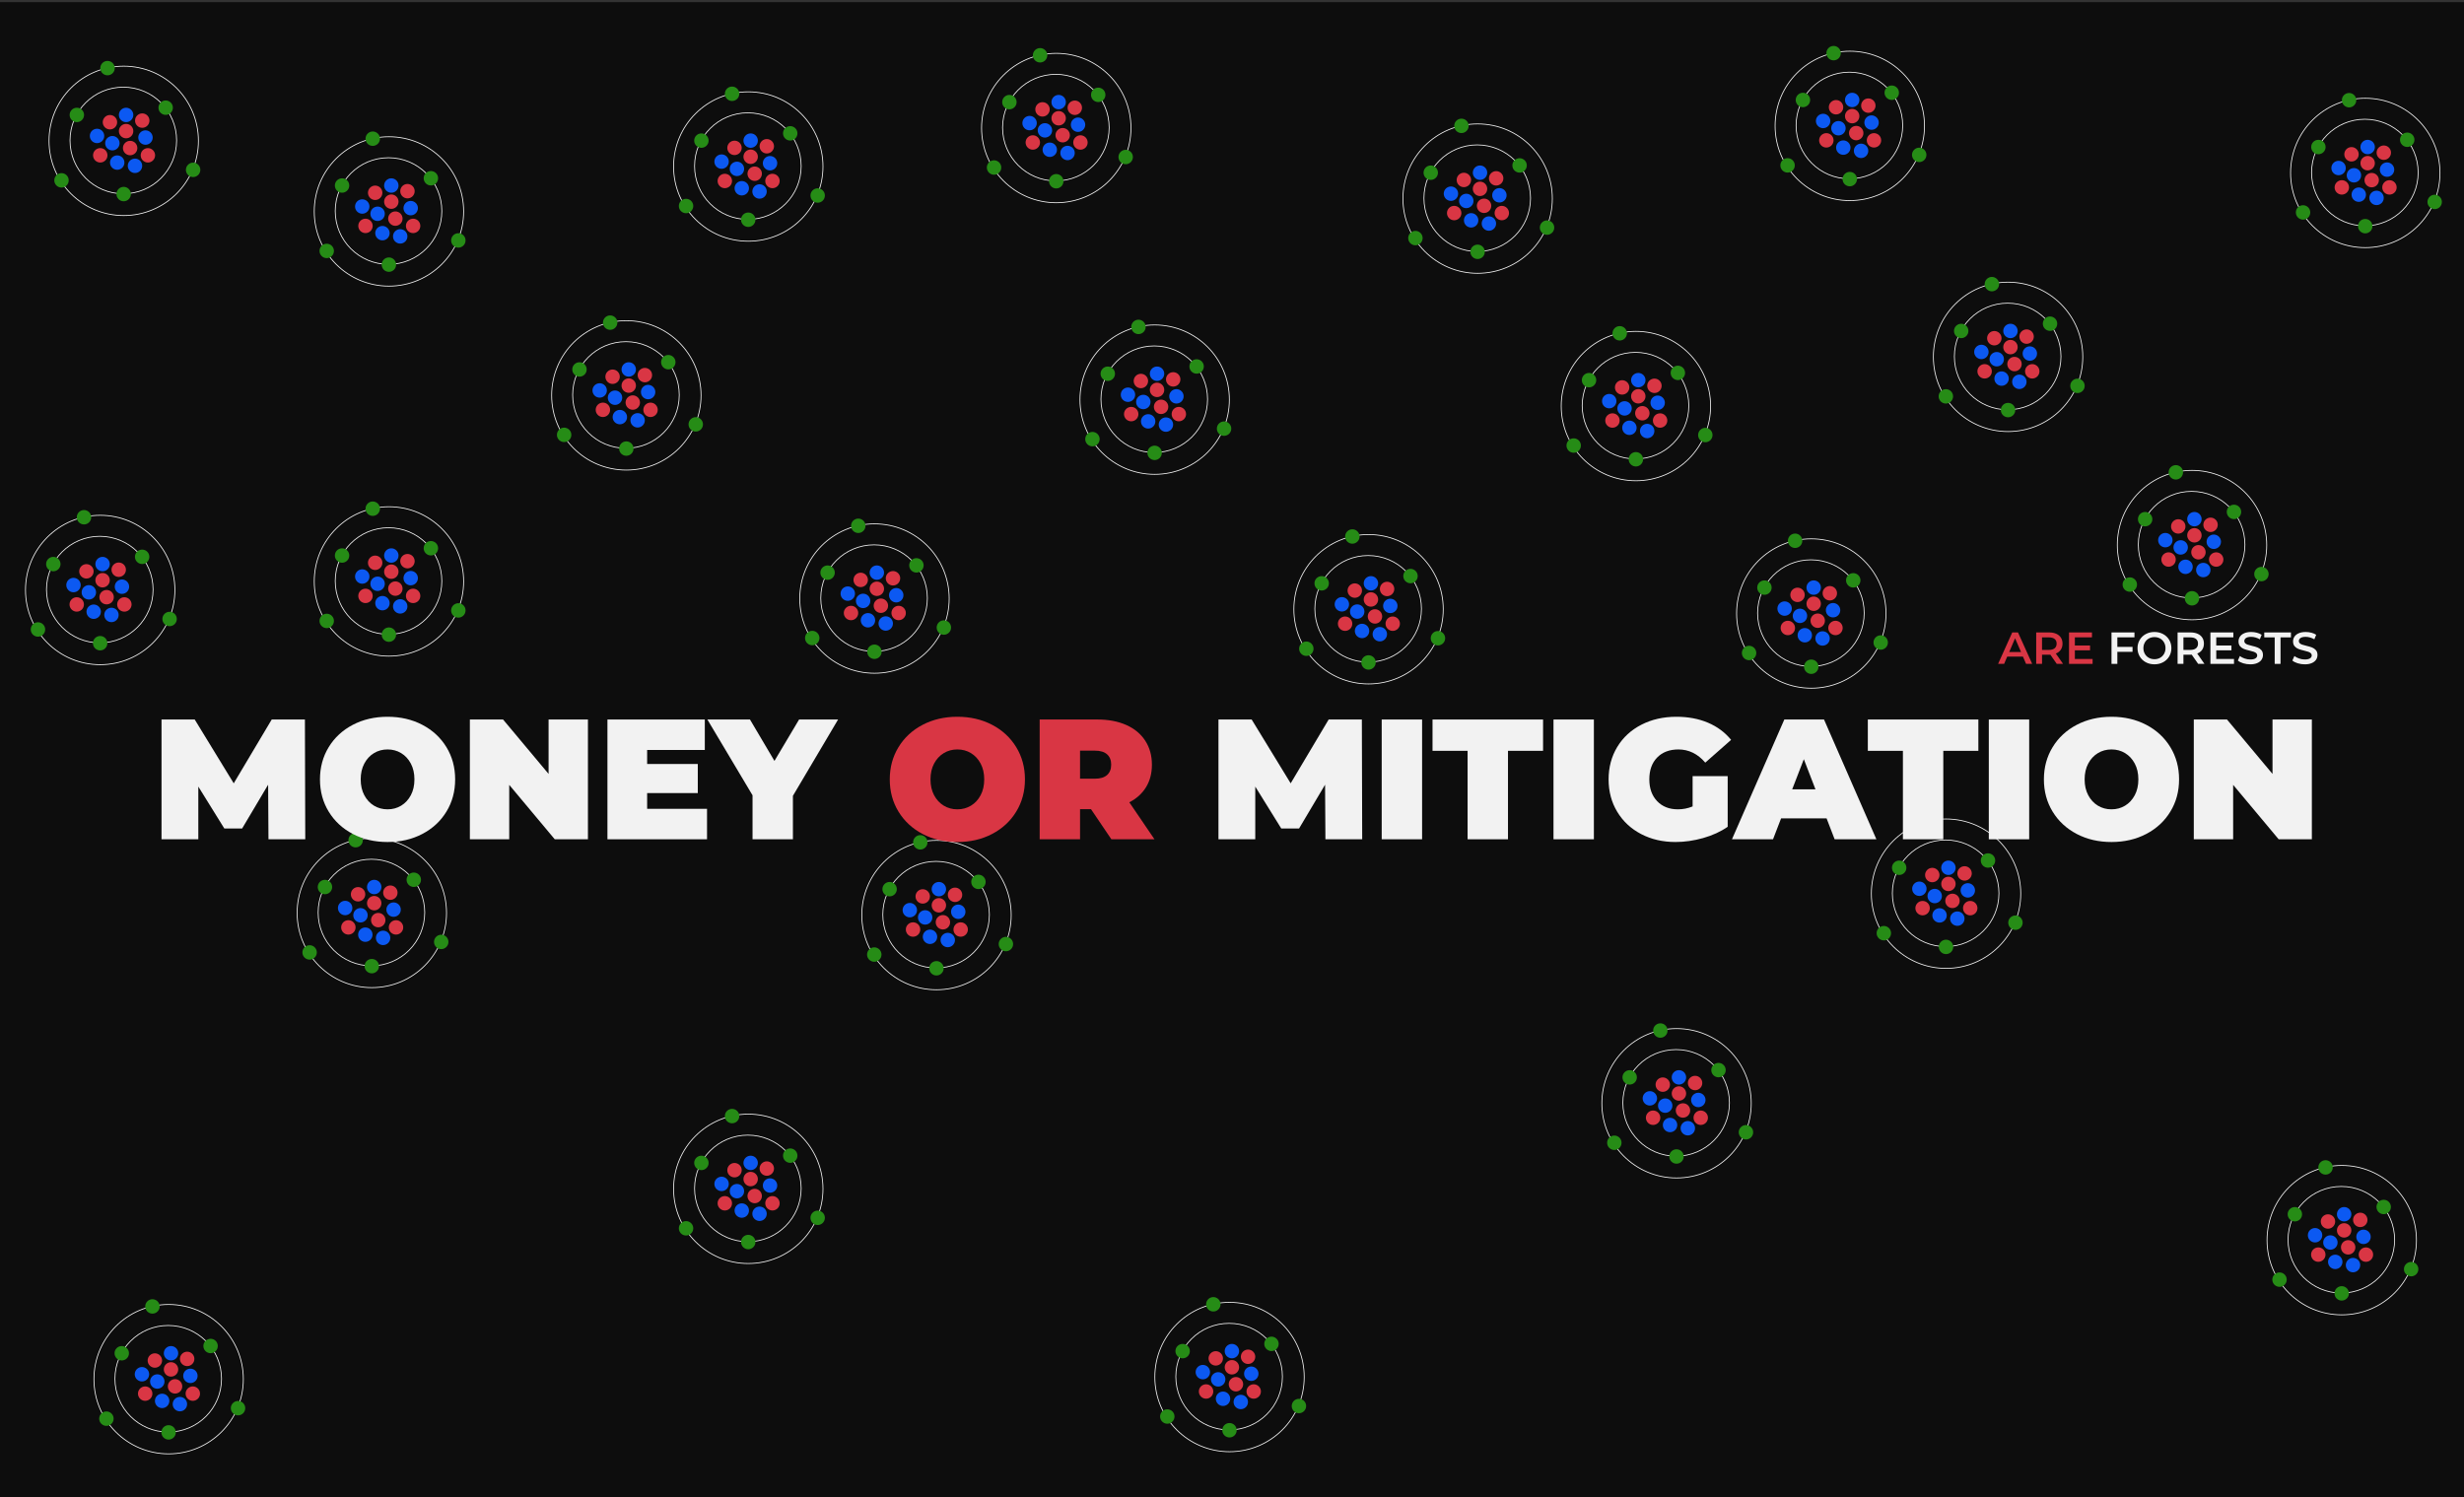 <?xml version="1.0" encoding="utf-8"?>
<!-- Generator: Adobe Illustrator 16.0.0, SVG Export Plug-In . SVG Version: 6.00 Build 0)  -->
<!DOCTYPE svg PUBLIC "-//W3C//DTD SVG 1.1//EN" "http://www.w3.org/Graphics/SVG/1.1/DTD/svg11.dtd">
<svg version="1.1" xmlns="http://www.w3.org/2000/svg" xmlns:xlink="http://www.w3.org/1999/xlink" x="0px" y="0px" width="1152px"
	 height="700px" viewBox="0 0 1152 700" enable-background="new 0 0 1152 700" xml:space="preserve">
<rect x="0" y="0" width="1152" height="700" fill="#333333" stroke="none"/>
<g id="Layer_1">
	<rect y="1" fill="#0D0D0D" width="1152" height="700"/>
</g>
<g id="Layer_2">
	<g id="Layer_2_1_">
		<g>
			<circle fill="#D93644" cx="174.957" cy="422.295" r="3.371"/>
			<circle fill="#0C59F2" cx="168.538" cy="427.957" r="3.372"/>
			<circle fill="#D93644" cx="176.844" cy="430.223" r="3.371"/>
			<circle fill="#0C59F2" cx="170.803" cy="437.019" r="3.371"/>
			<circle fill="#0C59F2" cx="184.018" cy="425.314" r="3.371"/>
			<circle fill="#D93644" cx="185.149" cy="433.621" r="3.37"/>
			<circle fill="#0C59F2" cx="179.109" cy="438.528" r="3.371"/>
			<circle fill="#D93644" cx="162.875" cy="433.621" r="3.371"/>
			<circle fill="#0C59F2" cx="161.365" cy="424.559" r="3.371"/>
			<circle fill="#D93644" cx="167.405" cy="418.142" r="3.371"/>
			<circle fill="#D93644" cx="182.506" cy="417.387" r="3.372"/>
			<circle fill="#0C59F2" cx="174.957" cy="414.744" r="3.371"/>
			<circle fill="none" stroke="#F2F2F2" stroke-width="0.378" stroke-miterlimit="10" cx="173.652" cy="426.672" r="24.918"/>
			<circle fill="none" stroke="#F2F2F2" stroke-width="0.378" stroke-miterlimit="10" cx="173.841" cy="426.861" r="34.923"/>
			<circle fill="#268C16" cx="151.927" cy="414.744" r="3.371"/>
			<circle fill="#268C16" cx="166.272" cy="392.847" r="3.371"/>
			<circle fill="#268C16" cx="173.824" cy="451.742" r="3.371"/>
			<circle fill="#268C16" cx="144.753" cy="445.324" r="3.372"/>
			<circle fill="#268C16" cx="193.456" cy="411.346" r="3.372"/>
			<circle fill="#268C16" cx="206.291" cy="440.416" r="3.371"/>
		</g>
		<g>
			<circle fill="#D93644" cx="350.957" cy="73.295" r="3.371"/>
			<circle fill="#0C59F2" cx="344.538" cy="78.957" r="3.372"/>
			<circle fill="#D93644" cx="352.844" cy="81.222" r="3.371"/>
			<circle fill="#0C59F2" cx="346.803" cy="88.019" r="3.371"/>
			<circle fill="#0C59F2" cx="360.018" cy="76.314" r="3.371"/>
			<circle fill="#D93644" cx="361.149" cy="84.621" r="3.37"/>
			<circle fill="#0C59F2" cx="355.109" cy="89.528" r="3.371"/>
			<circle fill="#D93644" cx="338.875" cy="84.621" r="3.371"/>
			<circle fill="#0C59F2" cx="337.365" cy="75.559" r="3.371"/>
			<circle fill="#D93644" cx="343.405" cy="69.142" r="3.371"/>
			<circle fill="#D93644" cx="358.506" cy="68.386" r="3.372"/>
			<circle fill="#0C59F2" cx="350.957" cy="65.744" r="3.371"/>
			<circle fill="none" stroke="#F2F2F2" stroke-width="0.378" stroke-miterlimit="10" cx="349.652" cy="77.672" r="24.918"/>
			<circle fill="none" stroke="#F2F2F2" stroke-width="0.378" stroke-miterlimit="10" cx="349.841" cy="77.861" r="34.923"/>
			<circle fill="#268C16" cx="327.927" cy="65.744" r="3.371"/>
			<circle fill="#268C16" cx="342.272" cy="43.847" r="3.371"/>
			<circle fill="#268C16" cx="349.824" cy="102.742" r="3.371"/>
			<circle fill="#268C16" cx="320.753" cy="96.324" r="3.372"/>
			<circle fill="#268C16" cx="369.456" cy="62.346" r="3.372"/>
			<circle fill="#268C16" cx="382.291" cy="91.417" r="3.371"/>
		</g>
		<g>
			<circle fill="#D93644" cx="409.957" cy="275.295" r="3.371"/>
			<circle fill="#0C59F2" cx="403.538" cy="280.957" r="3.372"/>
			<circle fill="#D93644" cx="411.844" cy="283.223" r="3.371"/>
			<circle fill="#0C59F2" cx="405.803" cy="290.019" r="3.371"/>
			<circle fill="#0C59F2" cx="419.018" cy="278.314" r="3.371"/>
			<circle fill="#D93644" cx="420.149" cy="286.621" r="3.37"/>
			<circle fill="#0C59F2" cx="414.109" cy="291.528" r="3.371"/>
			<circle fill="#D93644" cx="397.875" cy="286.621" r="3.371"/>
			<circle fill="#0C59F2" cx="396.365" cy="277.559" r="3.371"/>
			<circle fill="#D93644" cx="402.405" cy="271.142" r="3.371"/>
			<circle fill="#D93644" cx="417.506" cy="270.387" r="3.372"/>
			<circle fill="#0C59F2" cx="409.957" cy="267.744" r="3.371"/>
			<circle fill="none" stroke="#F2F2F2" stroke-width="0.378" stroke-miterlimit="10" cx="408.652" cy="279.672" r="24.918"/>
			<circle fill="none" stroke="#F2F2F2" stroke-width="0.378" stroke-miterlimit="10" cx="408.841" cy="279.861" r="34.923"/>
			<circle fill="#268C16" cx="386.927" cy="267.744" r="3.371"/>
			<circle fill="#268C16" cx="401.272" cy="245.847" r="3.371"/>
			<circle fill="#268C16" cx="408.824" cy="304.742" r="3.371"/>
			<circle fill="#268C16" cx="379.753" cy="298.324" r="3.372"/>
			<circle fill="#268C16" cx="428.456" cy="264.346" r="3.372"/>
			<circle fill="#268C16" cx="441.291" cy="293.416" r="3.371"/>
		</g>
		<g>
			<circle fill="#D93644" cx="784.957" cy="511.295" r="3.371"/>
			<circle fill="#0C59F2" cx="778.538" cy="516.957" r="3.372"/>
			<circle fill="#D93644" cx="786.844" cy="519.223" r="3.371"/>
			<circle fill="#0C59F2" cx="780.803" cy="526.019" r="3.371"/>
			<circle fill="#0C59F2" cx="794.018" cy="514.314" r="3.371"/>
			<circle fill="#D93644" cx="795.148" cy="522.621" r="3.37"/>
			<circle fill="#0C59F2" cx="789.109" cy="527.528" r="3.371"/>
			<circle fill="#D93644" cx="772.875" cy="522.621" r="3.371"/>
			<circle fill="#0C59F2" cx="771.365" cy="513.559" r="3.371"/>
			<circle fill="#D93644" cx="777.405" cy="507.142" r="3.371"/>
			<circle fill="#D93644" cx="792.506" cy="506.387" r="3.372"/>
			<circle fill="#0C59F2" cx="784.957" cy="503.744" r="3.371"/>
			<circle fill="none" stroke="#F2F2F2" stroke-width="0.378" stroke-miterlimit="10" cx="783.652" cy="515.672" r="24.918"/>
			<circle fill="none" stroke="#F2F2F2" stroke-width="0.378" stroke-miterlimit="10" cx="783.841" cy="515.861" r="34.923"/>
			<circle fill="#268C16" cx="761.927" cy="503.744" r="3.371"/>
			<circle fill="#268C16" cx="776.271" cy="481.847" r="3.371"/>
			<circle fill="#268C16" cx="783.824" cy="540.742" r="3.371"/>
			<circle fill="#268C16" cx="754.753" cy="534.324" r="3.372"/>
			<circle fill="#268C16" cx="803.456" cy="500.346" r="3.372"/>
			<circle fill="#268C16" cx="816.291" cy="529.416" r="3.371"/>
		</g>
		<g>
			<circle fill="#D93644" cx="182.957" cy="267.295" r="3.371"/>
			<circle fill="#0C59F2" cx="176.538" cy="272.957" r="3.372"/>
			<circle fill="#D93644" cx="184.844" cy="275.222" r="3.371"/>
			<circle fill="#0C59F2" cx="178.803" cy="282.019" r="3.371"/>
			<circle fill="#0C59F2" cx="192.018" cy="270.314" r="3.371"/>
			<circle fill="#D93644" cx="193.149" cy="278.621" r="3.37"/>
			<circle fill="#0C59F2" cx="187.109" cy="283.528" r="3.371"/>
			<circle fill="#D93644" cx="170.875" cy="278.621" r="3.371"/>
			<circle fill="#0C59F2" cx="169.365" cy="269.559" r="3.371"/>
			<circle fill="#D93644" cx="175.405" cy="263.142" r="3.371"/>
			<circle fill="#D93644" cx="190.506" cy="262.386" r="3.372"/>
			<circle fill="#0C59F2" cx="182.957" cy="259.744" r="3.371"/>
			<circle fill="none" stroke="#F2F2F2" stroke-width="0.378" stroke-miterlimit="10" cx="181.652" cy="271.672" r="24.918"/>
			<circle fill="none" stroke="#F2F2F2" stroke-width="0.378" stroke-miterlimit="10" cx="181.841" cy="271.861" r="34.923"/>
			<circle fill="#268C16" cx="159.927" cy="259.744" r="3.371"/>
			<circle fill="#268C16" cx="174.272" cy="237.847" r="3.371"/>
			<circle fill="#268C16" cx="181.824" cy="296.743" r="3.371"/>
			<circle fill="#268C16" cx="152.753" cy="290.324" r="3.372"/>
			<circle fill="#268C16" cx="201.456" cy="256.346" r="3.372"/>
			<circle fill="#268C16" cx="214.291" cy="285.417" r="3.371"/>
		</g>
		<g>
			<circle fill="#D93644" cx="494.957" cy="55.295" r="3.371"/>
			<circle fill="#0C59F2" cx="488.538" cy="60.957" r="3.372"/>
			<circle fill="#D93644" cx="496.844" cy="63.222" r="3.371"/>
			<circle fill="#0C59F2" cx="490.803" cy="70.019" r="3.371"/>
			<circle fill="#0C59F2" cx="504.018" cy="58.314" r="3.371"/>
			<circle fill="#D93644" cx="505.149" cy="66.621" r="3.37"/>
			<circle fill="#0C59F2" cx="499.109" cy="71.528" r="3.371"/>
			<circle fill="#D93644" cx="482.875" cy="66.621" r="3.371"/>
			<circle fill="#0C59F2" cx="481.365" cy="57.559" r="3.371"/>
			<circle fill="#D93644" cx="487.405" cy="51.142" r="3.371"/>
			<circle fill="#D93644" cx="502.506" cy="50.386" r="3.372"/>
			<circle fill="#0C59F2" cx="494.957" cy="47.744" r="3.371"/>
			<circle fill="none" stroke="#F2F2F2" stroke-width="0.378" stroke-miterlimit="10" cx="493.652" cy="59.672" r="24.918"/>
			<circle fill="none" stroke="#F2F2F2" stroke-width="0.378" stroke-miterlimit="10" cx="493.841" cy="59.861" r="34.923"/>
			<circle fill="#268C16" cx="471.927" cy="47.744" r="3.371"/>
			<circle fill="#268C16" cx="486.272" cy="25.847" r="3.371"/>
			<circle fill="#268C16" cx="493.824" cy="84.743" r="3.371"/>
			<circle fill="#268C16" cx="464.753" cy="78.324" r="3.372"/>
			<circle fill="#268C16" cx="513.456" cy="44.346" r="3.372"/>
			<circle fill="#268C16" cx="526.291" cy="73.417" r="3.371"/>
		</g>
		<g>
			<circle fill="#D93644" cx="293.957" cy="180.295" r="3.371"/>
			<circle fill="#0C59F2" cx="287.538" cy="185.957" r="3.372"/>
			<circle fill="#D93644" cx="295.844" cy="188.223" r="3.371"/>
			<circle fill="#0C59F2" cx="289.803" cy="195.019" r="3.371"/>
			<circle fill="#0C59F2" cx="303.018" cy="183.314" r="3.371"/>
			<circle fill="#D93644" cx="304.149" cy="191.621" r="3.37"/>
			<circle fill="#0C59F2" cx="298.109" cy="196.528" r="3.371"/>
			<circle fill="#D93644" cx="281.875" cy="191.621" r="3.371"/>
			<circle fill="#0C59F2" cx="280.365" cy="182.559" r="3.371"/>
			<circle fill="#D93644" cx="286.405" cy="176.142" r="3.371"/>
			<circle fill="#D93644" cx="301.506" cy="175.387" r="3.372"/>
			<circle fill="#0C59F2" cx="293.957" cy="172.744" r="3.371"/>
			<circle fill="none" stroke="#F2F2F2" stroke-width="0.378" stroke-miterlimit="10" cx="292.652" cy="184.672" r="24.918"/>
			<circle fill="none" stroke="#F2F2F2" stroke-width="0.378" stroke-miterlimit="10" cx="292.841" cy="184.861" r="34.923"/>
			<circle fill="#268C16" cx="270.927" cy="172.744" r="3.371"/>
			<circle fill="#268C16" cx="285.272" cy="150.847" r="3.371"/>
			<circle fill="#268C16" cx="292.824" cy="209.742" r="3.371"/>
			<circle fill="#268C16" cx="263.753" cy="203.324" r="3.372"/>
			<circle fill="#268C16" cx="312.456" cy="169.346" r="3.372"/>
			<circle fill="#268C16" cx="325.291" cy="198.416" r="3.371"/>
		</g>
		<g>
			<circle fill="#D93644" cx="47.957" cy="271.295" r="3.371"/>
			<circle fill="#0C59F2" cx="41.538" cy="276.957" r="3.372"/>
			<circle fill="#D93644" cx="49.844" cy="279.223" r="3.371"/>
			<circle fill="#0C59F2" cx="43.803" cy="286.019" r="3.371"/>
			<circle fill="#0C59F2" cx="57.018" cy="274.314" r="3.371"/>
			<circle fill="#D93644" cx="58.149" cy="282.621" r="3.37"/>
			<circle fill="#0C59F2" cx="52.109" cy="287.528" r="3.371"/>
			<circle fill="#D93644" cx="35.875" cy="282.621" r="3.371"/>
			<circle fill="#0C59F2" cx="34.365" cy="273.559" r="3.371"/>
			<circle fill="#D93644" cx="40.405" cy="267.142" r="3.371"/>
			<circle fill="#D93644" cx="55.506" cy="266.387" r="3.372"/>
			<circle fill="#0C59F2" cx="47.957" cy="263.744" r="3.371"/>
			<circle fill="none" stroke="#F2F2F2" stroke-width="0.378" stroke-miterlimit="10" cx="46.652" cy="275.672" r="24.918"/>
			<circle fill="none" stroke="#F2F2F2" stroke-width="0.378" stroke-miterlimit="10" cx="46.841" cy="275.861" r="34.923"/>
			<circle fill="#268C16" cx="24.927" cy="263.744" r="3.371"/>
			<circle fill="#268C16" cx="39.272" cy="241.847" r="3.371"/>
			<circle fill="#268C16" cx="46.824" cy="300.742" r="3.371"/>
			<circle fill="#268C16" cx="17.753" cy="294.324" r="3.372"/>
			<circle fill="#268C16" cx="66.456" cy="260.346" r="3.372"/>
			<circle fill="#268C16" cx="79.291" cy="289.416" r="3.371"/>
		</g>
		<g>
			<circle fill="#D93644" cx="540.957" cy="182.295" r="3.371"/>
			<circle fill="#0C59F2" cx="534.538" cy="187.957" r="3.372"/>
			<circle fill="#D93644" cx="542.844" cy="190.223" r="3.371"/>
			<circle fill="#0C59F2" cx="536.803" cy="197.019" r="3.371"/>
			<circle fill="#0C59F2" cx="550.018" cy="185.314" r="3.371"/>
			<circle fill="#D93644" cx="551.149" cy="193.621" r="3.37"/>
			<circle fill="#0C59F2" cx="545.109" cy="198.528" r="3.371"/>
			<circle fill="#D93644" cx="528.875" cy="193.621" r="3.371"/>
			<circle fill="#0C59F2" cx="527.365" cy="184.559" r="3.371"/>
			<circle fill="#D93644" cx="533.405" cy="178.142" r="3.371"/>
			<circle fill="#D93644" cx="548.506" cy="177.387" r="3.372"/>
			<circle fill="#0C59F2" cx="540.957" cy="174.744" r="3.371"/>
			<circle fill="none" stroke="#F2F2F2" stroke-width="0.378" stroke-miterlimit="10" cx="539.652" cy="186.672" r="24.918"/>
			<circle fill="none" stroke="#F2F2F2" stroke-width="0.378" stroke-miterlimit="10" cx="539.841" cy="186.861" r="34.923"/>
			<circle fill="#268C16" cx="517.927" cy="174.744" r="3.371"/>
			<circle fill="#268C16" cx="532.272" cy="152.847" r="3.371"/>
			<circle fill="#268C16" cx="539.824" cy="211.742" r="3.371"/>
			<circle fill="#268C16" cx="510.753" cy="205.324" r="3.372"/>
			<circle fill="#268C16" cx="559.456" cy="171.346" r="3.372"/>
			<circle fill="#268C16" cx="572.291" cy="200.416" r="3.371"/>
		</g>
		<g>
			<circle fill="#D93644" cx="910.957" cy="413.295" r="3.371"/>
			<circle fill="#0C59F2" cx="904.538" cy="418.957" r="3.372"/>
			<circle fill="#D93644" cx="912.844" cy="421.223" r="3.371"/>
			<circle fill="#0C59F2" cx="906.803" cy="428.019" r="3.371"/>
			<circle fill="#0C59F2" cx="920.018" cy="416.314" r="3.371"/>
			<circle fill="#D93644" cx="921.148" cy="424.621" r="3.37"/>
			<circle fill="#0C59F2" cx="915.109" cy="429.528" r="3.371"/>
			<circle fill="#D93644" cx="898.875" cy="424.621" r="3.371"/>
			<circle fill="#0C59F2" cx="897.365" cy="415.559" r="3.371"/>
			<circle fill="#D93644" cx="903.405" cy="409.142" r="3.371"/>
			<circle fill="#D93644" cx="918.506" cy="408.387" r="3.372"/>
			<circle fill="#0C59F2" cx="910.957" cy="405.744" r="3.371"/>
			<circle fill="none" stroke="#F2F2F2" stroke-width="0.378" stroke-miterlimit="10" cx="909.652" cy="417.672" r="24.918"/>
			<circle fill="none" stroke="#F2F2F2" stroke-width="0.378" stroke-miterlimit="10" cx="909.841" cy="417.861" r="34.923"/>
			<circle fill="#268C16" cx="887.927" cy="405.744" r="3.371"/>
			<circle fill="#268C16" cx="902.271" cy="383.847" r="3.371"/>
			<circle fill="#268C16" cx="909.824" cy="442.742" r="3.371"/>
			<circle fill="#268C16" cx="880.753" cy="436.324" r="3.372"/>
			<circle fill="#268C16" cx="929.456" cy="402.346" r="3.372"/>
			<circle fill="#268C16" cx="942.291" cy="431.416" r="3.371"/>
		</g>
		<g>
			<circle fill="#D93644" cx="865.957" cy="54.295" r="3.371"/>
			<circle fill="#0C59F2" cx="859.538" cy="59.957" r="3.372"/>
			<circle fill="#D93644" cx="867.844" cy="62.222" r="3.371"/>
			<circle fill="#0C59F2" cx="861.803" cy="69.019" r="3.371"/>
			<circle fill="#0C59F2" cx="875.018" cy="57.314" r="3.371"/>
			<circle fill="#D93644" cx="876.148" cy="65.621" r="3.37"/>
			<circle fill="#0C59F2" cx="870.109" cy="70.528" r="3.371"/>
			<circle fill="#D93644" cx="853.875" cy="65.621" r="3.371"/>
			<circle fill="#0C59F2" cx="852.365" cy="56.559" r="3.371"/>
			<circle fill="#D93644" cx="858.405" cy="50.142" r="3.371"/>
			<circle fill="#D93644" cx="873.506" cy="49.386" r="3.372"/>
			<circle fill="#0C59F2" cx="865.957" cy="46.744" r="3.371"/>
			<circle fill="none" stroke="#F2F2F2" stroke-width="0.378" stroke-miterlimit="10" cx="864.652" cy="58.672" r="24.918"/>
			<circle fill="none" stroke="#F2F2F2" stroke-width="0.378" stroke-miterlimit="10" cx="864.841" cy="58.861" r="34.923"/>
			<circle fill="#268C16" cx="842.927" cy="46.744" r="3.371"/>
			<circle fill="#268C16" cx="857.271" cy="24.847" r="3.371"/>
			<circle fill="#268C16" cx="864.824" cy="83.743" r="3.371"/>
			<circle fill="#268C16" cx="835.753" cy="77.324" r="3.372"/>
			<circle fill="#268C16" cx="884.456" cy="43.346" r="3.372"/>
			<circle fill="#268C16" cx="897.291" cy="72.417" r="3.371"/>
		</g>
		<g>
			<circle fill="#D93644" cx="182.957" cy="94.295" r="3.371"/>
			<circle fill="#0C59F2" cx="176.538" cy="99.957" r="3.372"/>
			<circle fill="#D93644" cx="184.844" cy="102.223" r="3.371"/>
			<circle fill="#0C59F2" cx="178.803" cy="109.019" r="3.371"/>
			<circle fill="#0C59F2" cx="192.018" cy="97.314" r="3.371"/>
			<circle fill="#D93644" cx="193.149" cy="105.621" r="3.37"/>
			<circle fill="#0C59F2" cx="187.109" cy="110.528" r="3.371"/>
			<circle fill="#D93644" cx="170.875" cy="105.621" r="3.371"/>
			<circle fill="#0C59F2" cx="169.365" cy="96.559" r="3.371"/>
			<circle fill="#D93644" cx="175.405" cy="90.142" r="3.371"/>
			<circle fill="#D93644" cx="190.506" cy="89.387" r="3.372"/>
			<circle fill="#0C59F2" cx="182.957" cy="86.744" r="3.371"/>
			<circle fill="none" stroke="#F2F2F2" stroke-width="0.378" stroke-miterlimit="10" cx="181.652" cy="98.672" r="24.918"/>
			<circle fill="none" stroke="#F2F2F2" stroke-width="0.378" stroke-miterlimit="10" cx="181.841" cy="98.861" r="34.923"/>
			<circle fill="#268C16" cx="159.927" cy="86.744" r="3.371"/>
			<circle fill="#268C16" cx="174.272" cy="64.847" r="3.371"/>
			<circle fill="#268C16" cx="181.824" cy="123.742" r="3.371"/>
			<circle fill="#268C16" cx="152.753" cy="117.324" r="3.372"/>
			<circle fill="#268C16" cx="201.456" cy="83.346" r="3.372"/>
			<circle fill="#268C16" cx="214.291" cy="112.416" r="3.371"/>
		</g>
		<g>
			<circle fill="#D93644" cx="438.957" cy="423.295" r="3.371"/>
			<circle fill="#0C59F2" cx="432.538" cy="428.957" r="3.372"/>
			<circle fill="#D93644" cx="440.844" cy="431.223" r="3.371"/>
			<circle fill="#0C59F2" cx="434.803" cy="438.019" r="3.371"/>
			<circle fill="#0C59F2" cx="448.018" cy="426.314" r="3.371"/>
			<circle fill="#D93644" cx="449.149" cy="434.621" r="3.37"/>
			<circle fill="#0C59F2" cx="443.109" cy="439.528" r="3.371"/>
			<circle fill="#D93644" cx="426.875" cy="434.621" r="3.371"/>
			<circle fill="#0C59F2" cx="425.365" cy="425.559" r="3.371"/>
			<circle fill="#D93644" cx="431.405" cy="419.142" r="3.371"/>
			<circle fill="#D93644" cx="446.506" cy="418.387" r="3.372"/>
			<circle fill="#0C59F2" cx="438.957" cy="415.744" r="3.371"/>
			<circle fill="none" stroke="#F2F2F2" stroke-width="0.378" stroke-miterlimit="10" cx="437.652" cy="427.672" r="24.918"/>
			<circle fill="none" stroke="#F2F2F2" stroke-width="0.378" stroke-miterlimit="10" cx="437.841" cy="427.861" r="34.923"/>
			<circle fill="#268C16" cx="415.927" cy="415.744" r="3.371"/>
			<circle fill="#268C16" cx="430.272" cy="393.847" r="3.371"/>
			<circle fill="#268C16" cx="437.824" cy="452.742" r="3.371"/>
			<circle fill="#268C16" cx="408.753" cy="446.324" r="3.372"/>
			<circle fill="#268C16" cx="457.456" cy="412.346" r="3.372"/>
			<circle fill="#268C16" cx="470.291" cy="441.416" r="3.371"/>
		</g>
		<g>
			<circle fill="#D93644" cx="640.957" cy="280.295" r="3.371"/>
			<circle fill="#0C59F2" cx="634.538" cy="285.957" r="3.372"/>
			<circle fill="#D93644" cx="642.844" cy="288.223" r="3.371"/>
			<circle fill="#0C59F2" cx="636.803" cy="295.019" r="3.371"/>
			<circle fill="#0C59F2" cx="650.018" cy="283.314" r="3.371"/>
			<circle fill="#D93644" cx="651.148" cy="291.621" r="3.37"/>
			<circle fill="#0C59F2" cx="645.109" cy="296.528" r="3.371"/>
			<circle fill="#D93644" cx="628.875" cy="291.621" r="3.371"/>
			<circle fill="#0C59F2" cx="627.365" cy="282.559" r="3.371"/>
			<circle fill="#D93644" cx="633.405" cy="276.142" r="3.371"/>
			<circle fill="#D93644" cx="648.506" cy="275.387" r="3.372"/>
			<circle fill="#0C59F2" cx="640.957" cy="272.744" r="3.371"/>
			<circle fill="none" stroke="#F2F2F2" stroke-width="0.378" stroke-miterlimit="10" cx="639.652" cy="284.672" r="24.918"/>
			<circle fill="none" stroke="#F2F2F2" stroke-width="0.378" stroke-miterlimit="10" cx="639.841" cy="284.861" r="34.923"/>
			<circle fill="#268C16" cx="617.927" cy="272.744" r="3.371"/>
			<circle fill="#268C16" cx="632.271" cy="250.847" r="3.371"/>
			<circle fill="#268C16" cx="639.824" cy="309.742" r="3.371"/>
			<circle fill="#268C16" cx="610.753" cy="303.324" r="3.372"/>
			<circle fill="#268C16" cx="659.456" cy="269.346" r="3.372"/>
			<circle fill="#268C16" cx="672.291" cy="298.416" r="3.371"/>
		</g>
		<g>
			<circle fill="#D93644" cx="691.957" cy="88.295" r="3.371"/>
			<circle fill="#0C59F2" cx="685.538" cy="93.957" r="3.372"/>
			<circle fill="#D93644" cx="693.844" cy="96.223" r="3.371"/>
			<circle fill="#0C59F2" cx="687.803" cy="103.019" r="3.371"/>
			<circle fill="#0C59F2" cx="701.018" cy="91.314" r="3.371"/>
			<circle fill="#D93644" cx="702.148" cy="99.621" r="3.37"/>
			<circle fill="#0C59F2" cx="696.109" cy="104.528" r="3.371"/>
			<circle fill="#D93644" cx="679.875" cy="99.621" r="3.371"/>
			<circle fill="#0C59F2" cx="678.365" cy="90.559" r="3.371"/>
			<circle fill="#D93644" cx="684.405" cy="84.142" r="3.371"/>
			<circle fill="#D93644" cx="699.506" cy="83.387" r="3.372"/>
			<circle fill="#0C59F2" cx="691.957" cy="80.744" r="3.371"/>
			<circle fill="none" stroke="#F2F2F2" stroke-width="0.378" stroke-miterlimit="10" cx="690.652" cy="92.672" r="24.918"/>
			<circle fill="none" stroke="#F2F2F2" stroke-width="0.378" stroke-miterlimit="10" cx="690.841" cy="92.861" r="34.923"/>
			<circle fill="#268C16" cx="668.927" cy="80.744" r="3.371"/>
			<circle fill="#268C16" cx="683.271" cy="58.847" r="3.371"/>
			<circle fill="#268C16" cx="690.824" cy="117.742" r="3.371"/>
			<circle fill="#268C16" cx="661.753" cy="111.324" r="3.372"/>
			<circle fill="#268C16" cx="710.456" cy="77.346" r="3.372"/>
			<circle fill="#268C16" cx="723.291" cy="106.416" r="3.371"/>
		</g>
		<g>
			<circle fill="#D93644" cx="1106.957" cy="76.295" r="3.371"/>
			<circle fill="#0C59F2" cx="1100.538" cy="81.957" r="3.372"/>
			<circle fill="#D93644" cx="1108.844" cy="84.222" r="3.371"/>
			<circle fill="#0C59F2" cx="1102.803" cy="91.019" r="3.371"/>
			<circle fill="#0C59F2" cx="1116.018" cy="79.314" r="3.371"/>
			<circle fill="#D93644" cx="1117.148" cy="87.621" r="3.37"/>
			<circle fill="#0C59F2" cx="1111.109" cy="92.528" r="3.371"/>
			<circle fill="#D93644" cx="1094.875" cy="87.621" r="3.371"/>
			<circle fill="#0C59F2" cx="1093.365" cy="78.559" r="3.371"/>
			<circle fill="#D93644" cx="1099.405" cy="72.142" r="3.371"/>
			<circle fill="#D93644" cx="1114.506" cy="71.386" r="3.372"/>
			<circle fill="#0C59F2" cx="1106.957" cy="68.744" r="3.371"/>
			<circle fill="none" stroke="#F2F2F2" stroke-width="0.378" stroke-miterlimit="10" cx="1105.652" cy="80.672" r="24.918"/>
			<circle fill="none" stroke="#F2F2F2" stroke-width="0.378" stroke-miterlimit="10" cx="1105.841" cy="80.861" r="34.923"/>
			<circle fill="#268C16" cx="1083.927" cy="68.744" r="3.371"/>
			<circle fill="#268C16" cx="1098.271" cy="46.847" r="3.371"/>
			<circle fill="#268C16" cx="1105.824" cy="105.743" r="3.371"/>
			<circle fill="#268C16" cx="1076.753" cy="99.324" r="3.372"/>
			<circle fill="#268C16" cx="1125.456" cy="65.346" r="3.372"/>
			<circle fill="#268C16" cx="1138.291" cy="94.417" r="3.371"/>
		</g>
		<g>
			<circle fill="#D93644" cx="765.957" cy="185.295" r="3.371"/>
			<circle fill="#0C59F2" cx="759.538" cy="190.957" r="3.372"/>
			<circle fill="#D93644" cx="767.844" cy="193.222" r="3.371"/>
			<circle fill="#0C59F2" cx="761.803" cy="200.019" r="3.371"/>
			<circle fill="#0C59F2" cx="775.018" cy="188.314" r="3.371"/>
			<circle fill="#D93644" cx="776.148" cy="196.621" r="3.37"/>
			<circle fill="#0C59F2" cx="770.109" cy="201.528" r="3.371"/>
			<circle fill="#D93644" cx="753.875" cy="196.621" r="3.371"/>
			<circle fill="#0C59F2" cx="752.365" cy="187.559" r="3.371"/>
			<circle fill="#D93644" cx="758.405" cy="181.142" r="3.371"/>
			<circle fill="#D93644" cx="773.506" cy="180.386" r="3.372"/>
			<circle fill="#0C59F2" cx="765.957" cy="177.744" r="3.371"/>
			<circle fill="none" stroke="#F2F2F2" stroke-width="0.378" stroke-miterlimit="10" cx="764.652" cy="189.672" r="24.918"/>
			<circle fill="none" stroke="#F2F2F2" stroke-width="0.378" stroke-miterlimit="10" cx="764.841" cy="189.861" r="34.923"/>
			<circle fill="#268C16" cx="742.927" cy="177.744" r="3.371"/>
			<circle fill="#268C16" cx="757.271" cy="155.847" r="3.371"/>
			<circle fill="#268C16" cx="764.824" cy="214.743" r="3.371"/>
			<circle fill="#268C16" cx="735.753" cy="208.324" r="3.372"/>
			<circle fill="#268C16" cx="784.456" cy="174.346" r="3.372"/>
			<circle fill="#268C16" cx="797.291" cy="203.417" r="3.371"/>
		</g>
		<g>
			<circle fill="#D93644" cx="350.957" cy="551.295" r="3.371"/>
			<circle fill="#0C59F2" cx="344.538" cy="556.957" r="3.372"/>
			<circle fill="#D93644" cx="352.844" cy="559.223" r="3.371"/>
			<circle fill="#0C59F2" cx="346.803" cy="566.019" r="3.371"/>
			<circle fill="#0C59F2" cx="360.018" cy="554.314" r="3.371"/>
			<circle fill="#D93644" cx="361.149" cy="562.621" r="3.37"/>
			<circle fill="#0C59F2" cx="355.109" cy="567.528" r="3.371"/>
			<circle fill="#D93644" cx="338.875" cy="562.621" r="3.371"/>
			<circle fill="#0C59F2" cx="337.365" cy="553.559" r="3.371"/>
			<circle fill="#D93644" cx="343.405" cy="547.142" r="3.371"/>
			<circle fill="#D93644" cx="358.506" cy="546.387" r="3.372"/>
			<circle fill="#0C59F2" cx="350.957" cy="543.744" r="3.371"/>
			<circle fill="none" stroke="#F2F2F2" stroke-width="0.378" stroke-miterlimit="10" cx="349.652" cy="555.672" r="24.918"/>
			<circle fill="none" stroke="#F2F2F2" stroke-width="0.378" stroke-miterlimit="10" cx="349.841" cy="555.861" r="34.923"/>
			<circle fill="#268C16" cx="327.927" cy="543.744" r="3.371"/>
			<circle fill="#268C16" cx="342.272" cy="521.847" r="3.371"/>
			<circle fill="#268C16" cx="349.824" cy="580.742" r="3.371"/>
			<circle fill="#268C16" cx="320.753" cy="574.324" r="3.372"/>
			<circle fill="#268C16" cx="369.456" cy="540.346" r="3.372"/>
			<circle fill="#268C16" cx="382.291" cy="569.416" r="3.371"/>
		</g>
		<g>
			<circle fill="#D93644" cx="79.957" cy="640.295" r="3.371"/>
			<circle fill="#0C59F2" cx="73.538" cy="645.957" r="3.372"/>
			<circle fill="#D93644" cx="81.844" cy="648.223" r="3.371"/>
			<circle fill="#0C59F2" cx="75.803" cy="655.019" r="3.371"/>
			<circle fill="#0C59F2" cx="89.018" cy="643.314" r="3.371"/>
			<circle fill="#D93644" cx="90.149" cy="651.621" r="3.37"/>
			<circle fill="#0C59F2" cx="84.109" cy="656.528" r="3.371"/>
			<circle fill="#D93644" cx="67.875" cy="651.621" r="3.371"/>
			<circle fill="#0C59F2" cx="66.365" cy="642.559" r="3.371"/>
			<circle fill="#D93644" cx="72.405" cy="636.142" r="3.371"/>
			<circle fill="#D93644" cx="87.506" cy="635.387" r="3.372"/>
			<circle fill="#0C59F2" cx="79.957" cy="632.744" r="3.371"/>
			<circle fill="none" stroke="#F2F2F2" stroke-width="0.378" stroke-miterlimit="10" cx="78.652" cy="644.672" r="24.918"/>
			<circle fill="none" stroke="#F2F2F2" stroke-width="0.378" stroke-miterlimit="10" cx="78.841" cy="644.861" r="34.923"/>
			<circle fill="#268C16" cx="56.927" cy="632.744" r="3.371"/>
			<circle fill="#268C16" cx="71.272" cy="610.847" r="3.371"/>
			<circle fill="#268C16" cx="78.824" cy="669.742" r="3.371"/>
			<circle fill="#268C16" cx="49.753" cy="663.324" r="3.372"/>
			<circle fill="#268C16" cx="98.456" cy="629.346" r="3.372"/>
			<circle fill="#268C16" cx="111.291" cy="658.416" r="3.371"/>
		</g>
		<g>
			<circle fill="#D93644" cx="58.957" cy="61.295" r="3.371"/>
			<circle fill="#0C59F2" cx="52.538" cy="66.957" r="3.372"/>
			<circle fill="#D93644" cx="60.844" cy="69.223" r="3.371"/>
			<circle fill="#0C59F2" cx="54.803" cy="76.019" r="3.371"/>
			<circle fill="#0C59F2" cx="68.018" cy="64.314" r="3.371"/>
			<circle fill="#D93644" cx="69.149" cy="72.621" r="3.37"/>
			<circle fill="#0C59F2" cx="63.109" cy="77.528" r="3.371"/>
			<circle fill="#D93644" cx="46.875" cy="72.621" r="3.371"/>
			<circle fill="#0C59F2" cx="45.365" cy="63.559" r="3.371"/>
			<circle fill="#D93644" cx="51.405" cy="57.142" r="3.371"/>
			<circle fill="#D93644" cx="66.506" cy="56.387" r="3.372"/>
			<circle fill="#0C59F2" cx="58.957" cy="53.744" r="3.371"/>
			<circle fill="none" stroke="#F2F2F2" stroke-width="0.378" stroke-miterlimit="10" cx="57.652" cy="65.672" r="24.918"/>
			<circle fill="none" stroke="#F2F2F2" stroke-width="0.378" stroke-miterlimit="10" cx="57.841" cy="65.861" r="34.923"/>
			<circle fill="#268C16" cx="35.927" cy="53.744" r="3.371"/>
			<circle fill="#268C16" cx="50.272" cy="31.847" r="3.371"/>
			<circle fill="#268C16" cx="57.824" cy="90.742" r="3.371"/>
			<circle fill="#268C16" cx="28.753" cy="84.324" r="3.372"/>
			<circle fill="#268C16" cx="77.456" cy="50.346" r="3.372"/>
			<circle fill="#268C16" cx="90.291" cy="79.416" r="3.371"/>
		</g>
		<g>
			<circle fill="#D93644" cx="939.957" cy="162.295" r="3.371"/>
			<circle fill="#0C59F2" cx="933.538" cy="167.957" r="3.372"/>
			<circle fill="#D93644" cx="941.844" cy="170.222" r="3.371"/>
			<circle fill="#0C59F2" cx="935.803" cy="177.019" r="3.371"/>
			<circle fill="#0C59F2" cx="949.018" cy="165.314" r="3.371"/>
			<circle fill="#D93644" cx="950.148" cy="173.621" r="3.37"/>
			<circle fill="#0C59F2" cx="944.109" cy="178.528" r="3.371"/>
			<circle fill="#D93644" cx="927.875" cy="173.621" r="3.371"/>
			<circle fill="#0C59F2" cx="926.365" cy="164.559" r="3.371"/>
			<circle fill="#D93644" cx="932.405" cy="158.142" r="3.371"/>
			<circle fill="#D93644" cx="947.506" cy="157.386" r="3.372"/>
			<circle fill="#0C59F2" cx="939.957" cy="154.744" r="3.371"/>
			<circle fill="none" stroke="#F2F2F2" stroke-width="0.378" stroke-miterlimit="10" cx="938.652" cy="166.672" r="24.918"/>
			<circle fill="none" stroke="#F2F2F2" stroke-width="0.378" stroke-miterlimit="10" cx="938.841" cy="166.861" r="34.923"/>
			<circle fill="#268C16" cx="916.927" cy="154.744" r="3.371"/>
			<circle fill="#268C16" cx="931.271" cy="132.847" r="3.371"/>
			<circle fill="#268C16" cx="938.824" cy="191.743" r="3.371"/>
			<circle fill="#268C16" cx="909.753" cy="185.324" r="3.372"/>
			<circle fill="#268C16" cx="958.456" cy="151.346" r="3.372"/>
			<circle fill="#268C16" cx="971.291" cy="180.417" r="3.371"/>
		</g>
		<g>
			<circle fill="#D93644" cx="1025.957" cy="250.295" r="3.371"/>
			<circle fill="#0C59F2" cx="1019.538" cy="255.957" r="3.372"/>
			<circle fill="#D93644" cx="1027.844" cy="258.222" r="3.371"/>
			<circle fill="#0C59F2" cx="1021.803" cy="265.019" r="3.371"/>
			<circle fill="#0C59F2" cx="1035.018" cy="253.314" r="3.371"/>
			<circle fill="#D93644" cx="1036.148" cy="261.621" r="3.37"/>
			<circle fill="#0C59F2" cx="1030.109" cy="266.528" r="3.371"/>
			<circle fill="#D93644" cx="1013.875" cy="261.621" r="3.371"/>
			<circle fill="#0C59F2" cx="1012.365" cy="252.559" r="3.371"/>
			<circle fill="#D93644" cx="1018.405" cy="246.142" r="3.371"/>
			<circle fill="#D93644" cx="1033.506" cy="245.386" r="3.372"/>
			<circle fill="#0C59F2" cx="1025.957" cy="242.744" r="3.371"/>
			<circle fill="none" stroke="#F2F2F2" stroke-width="0.378" stroke-miterlimit="10" cx="1024.652" cy="254.672" r="24.918"/>
			<circle fill="none" stroke="#F2F2F2" stroke-width="0.378" stroke-miterlimit="10" cx="1024.841" cy="254.861" r="34.923"/>
			<circle fill="#268C16" cx="1002.927" cy="242.744" r="3.371"/>
			<circle fill="#268C16" cx="1017.271" cy="220.847" r="3.371"/>
			<circle fill="#268C16" cx="1024.824" cy="279.743" r="3.371"/>
			<circle fill="#268C16" cx="995.753" cy="273.324" r="3.372"/>
			<circle fill="#268C16" cx="1044.456" cy="239.346" r="3.372"/>
			<circle fill="#268C16" cx="1057.291" cy="268.417" r="3.371"/>
		</g>
		<g>
			<circle fill="#D93644" cx="575.957" cy="639.295" r="3.371"/>
			<circle fill="#0C59F2" cx="569.538" cy="644.957" r="3.372"/>
			<circle fill="#D93644" cx="577.844" cy="647.223" r="3.371"/>
			<circle fill="#0C59F2" cx="571.803" cy="654.019" r="3.371"/>
			<circle fill="#0C59F2" cx="585.018" cy="642.314" r="3.371"/>
			<circle fill="#D93644" cx="586.148" cy="650.621" r="3.37"/>
			<circle fill="#0C59F2" cx="580.109" cy="655.528" r="3.371"/>
			<circle fill="#D93644" cx="563.875" cy="650.621" r="3.371"/>
			<circle fill="#0C59F2" cx="562.365" cy="641.559" r="3.371"/>
			<circle fill="#D93644" cx="568.405" cy="635.142" r="3.371"/>
			<circle fill="#D93644" cx="583.506" cy="634.387" r="3.372"/>
			<circle fill="#0C59F2" cx="575.957" cy="631.744" r="3.371"/>
			<circle fill="none" stroke="#F2F2F2" stroke-width="0.378" stroke-miterlimit="10" cx="574.652" cy="643.672" r="24.918"/>
			<circle fill="none" stroke="#F2F2F2" stroke-width="0.378" stroke-miterlimit="10" cx="574.841" cy="643.861" r="34.923"/>
			<circle fill="#268C16" cx="552.927" cy="631.744" r="3.371"/>
			<circle fill="#268C16" cx="567.272" cy="609.847" r="3.371"/>
			<circle fill="#268C16" cx="574.824" cy="668.742" r="3.371"/>
			<circle fill="#268C16" cx="545.753" cy="662.324" r="3.372"/>
			<circle fill="#268C16" cx="594.456" cy="628.346" r="3.372"/>
			<circle fill="#268C16" cx="607.291" cy="657.416" r="3.371"/>
		</g>
		<g>
			<circle fill="#D93644" cx="847.957" cy="282.295" r="3.371"/>
			<circle fill="#0C59F2" cx="841.538" cy="287.957" r="3.372"/>
			<circle fill="#D93644" cx="849.844" cy="290.222" r="3.371"/>
			<circle fill="#0C59F2" cx="843.803" cy="297.019" r="3.371"/>
			<circle fill="#0C59F2" cx="857.018" cy="285.314" r="3.371"/>
			<circle fill="#D93644" cx="858.148" cy="293.621" r="3.37"/>
			<circle fill="#0C59F2" cx="852.109" cy="298.528" r="3.371"/>
			<circle fill="#D93644" cx="835.875" cy="293.621" r="3.371"/>
			<circle fill="#0C59F2" cx="834.365" cy="284.559" r="3.371"/>
			<circle fill="#D93644" cx="840.405" cy="278.142" r="3.371"/>
			<circle fill="#D93644" cx="855.506" cy="277.386" r="3.372"/>
			<circle fill="#0C59F2" cx="847.957" cy="274.744" r="3.371"/>
			<circle fill="none" stroke="#F2F2F2" stroke-width="0.378" stroke-miterlimit="10" cx="846.652" cy="286.672" r="24.918"/>
			<circle fill="none" stroke="#F2F2F2" stroke-width="0.378" stroke-miterlimit="10" cx="846.841" cy="286.861" r="34.923"/>
			<circle fill="#268C16" cx="824.927" cy="274.744" r="3.371"/>
			<circle fill="#268C16" cx="839.271" cy="252.847" r="3.371"/>
			<circle fill="#268C16" cx="846.824" cy="311.743" r="3.371"/>
			<circle fill="#268C16" cx="817.753" cy="305.324" r="3.372"/>
			<circle fill="#268C16" cx="866.456" cy="271.346" r="3.372"/>
			<circle fill="#268C16" cx="879.291" cy="300.417" r="3.371"/>
		</g>
		<g>
			<circle fill="#D93644" cx="1095.957" cy="575.295" r="3.371"/>
			<circle fill="#0C59F2" cx="1089.538" cy="580.957" r="3.372"/>
			<circle fill="#D93644" cx="1097.844" cy="583.223" r="3.371"/>
			<circle fill="#0C59F2" cx="1091.803" cy="590.019" r="3.371"/>
			<circle fill="#0C59F2" cx="1105.018" cy="578.314" r="3.371"/>
			<circle fill="#D93644" cx="1106.148" cy="586.621" r="3.37"/>
			<circle fill="#0C59F2" cx="1100.109" cy="591.528" r="3.371"/>
			<circle fill="#D93644" cx="1083.875" cy="586.621" r="3.371"/>
			<circle fill="#0C59F2" cx="1082.365" cy="577.559" r="3.371"/>
			<circle fill="#D93644" cx="1088.405" cy="571.142" r="3.371"/>
			<circle fill="#D93644" cx="1103.506" cy="570.387" r="3.372"/>
			<circle fill="#0C59F2" cx="1095.957" cy="567.744" r="3.371"/>
			<circle fill="none" stroke="#F2F2F2" stroke-width="0.378" stroke-miterlimit="10" cx="1094.652" cy="579.672" r="24.918"/>
			<circle fill="none" stroke="#F2F2F2" stroke-width="0.378" stroke-miterlimit="10" cx="1094.841" cy="579.861" r="34.923"/>
			<circle fill="#268C16" cx="1072.927" cy="567.744" r="3.371"/>
			<circle fill="#268C16" cx="1087.271" cy="545.847" r="3.371"/>
			<circle fill="#268C16" cx="1094.824" cy="604.742" r="3.371"/>
			<circle fill="#268C16" cx="1065.753" cy="598.324" r="3.372"/>
			<circle fill="#268C16" cx="1114.456" cy="564.346" r="3.372"/>
			<circle fill="#268C16" cx="1127.291" cy="593.416" r="3.371"/>
		</g>
	</g>
	<g>
		<path fill="#F2F2F2" d="M125.521,392.421l-0.16-25.521l-12.16,20.48h-8.32l-12.16-19.6v24.64h-17.2v-56h15.52l18.24,29.84
			l17.76-29.84h15.52l0.16,56H125.521z"/>
		<path fill="#F2F2F2" d="M164.96,389.941c-4.8-2.507-8.56-5.986-11.28-10.44c-2.72-4.452-4.08-9.479-4.08-15.08
			s1.36-10.626,4.08-15.08c2.72-4.453,6.48-7.933,11.28-10.44c4.8-2.506,10.212-3.76,16.24-3.76c6.026,0,11.44,1.253,16.24,3.76
			c4.8,2.507,8.56,5.987,11.28,10.44c2.72,4.454,4.08,9.479,4.08,15.08s-1.36,10.628-4.08,15.08c-2.72,4.454-6.48,7.934-11.28,10.44
			c-4.8,2.506-10.214,3.76-16.24,3.76C175.173,393.701,169.76,392.447,164.96,389.941z M187.56,376.701
			c1.893-1.146,3.4-2.773,4.52-4.881c1.12-2.105,1.68-4.572,1.68-7.399c0-2.826-0.56-5.292-1.68-7.399
			c-1.12-2.107-2.627-3.732-4.52-4.881c-1.894-1.146-4.014-1.72-6.36-1.72c-2.348,0-4.467,0.574-6.36,1.72
			c-1.894,1.148-3.4,2.773-4.52,4.881s-1.68,4.573-1.68,7.399c0,2.827,0.56,5.294,1.68,7.399c1.12,2.107,2.626,3.734,4.52,4.881
			c1.893,1.147,4.012,1.72,6.36,1.72C183.546,378.421,185.667,377.849,187.56,376.701z"/>
		<path fill="#F2F2F2" d="M274.879,336.421v56h-15.52l-21.28-25.44v25.44h-18.4v-56h15.52l21.28,25.44v-25.44H274.879z"/>
		<path fill="#F2F2F2" d="M330.559,378.181v14.24h-46.56v-56h45.52v14.24h-26.96v6.56h23.68v13.6h-23.68v7.36H330.559z"/>
		<path fill="#F2F2F2" d="M370.718,372.102v20.319h-18.88v-20.56l-21.12-35.44h19.92l11.44,19.36l11.52-19.36h18.24L370.718,372.102
			z"/>
		<path fill="#D93644" d="M431.357,389.941c-4.8-2.507-8.56-5.986-11.28-10.44c-2.72-4.452-4.08-9.479-4.08-15.08
			s1.36-10.626,4.08-15.08c2.72-4.453,6.48-7.933,11.28-10.44c4.8-2.506,10.212-3.76,16.24-3.76c6.026,0,11.44,1.253,16.24,3.76
			c4.8,2.507,8.56,5.987,11.28,10.44c2.72,4.454,4.08,9.479,4.08,15.08s-1.36,10.628-4.08,15.08c-2.72,4.454-6.48,7.934-11.28,10.44
			c-4.8,2.506-10.214,3.76-16.24,3.76C441.569,393.701,436.157,392.447,431.357,389.941z M453.957,376.701
			c1.893-1.146,3.4-2.773,4.52-4.881c1.12-2.105,1.68-4.572,1.68-7.399c0-2.826-0.56-5.292-1.68-7.399
			c-1.12-2.107-2.627-3.732-4.52-4.881c-1.894-1.146-4.014-1.72-6.36-1.72c-2.348,0-4.467,0.574-6.36,1.72
			c-1.894,1.148-3.4,2.773-4.52,4.881s-1.68,4.573-1.68,7.399c0,2.827,0.56,5.294,1.68,7.399c1.12,2.107,2.626,3.734,4.52,4.881
			c1.893,1.147,4.012,1.72,6.36,1.72C449.943,378.421,452.063,377.849,453.957,376.701z"/>
		<path fill="#D93644" d="M510.076,378.341h-5.12v14.08h-18.88v-56h26.96c5.172,0,9.68,0.854,13.52,2.56
			c3.84,1.708,6.8,4.16,8.88,7.36c2.08,3.2,3.12,6.934,3.12,11.2c0,4-0.908,7.494-2.72,10.48c-1.813,2.986-4.427,5.359-7.84,7.119
			l11.76,17.28h-20.16L510.076,378.341z M517.596,352.701c-1.28-1.146-3.2-1.72-5.76-1.72h-6.88v13.121h6.88
			c2.56,0,4.48-0.573,5.76-1.721c1.28-1.146,1.92-2.76,1.92-4.84S518.875,353.849,517.596,352.701z"/>
		<path fill="#F2F2F2" d="M619.674,392.421l-0.159-25.521l-12.16,20.48h-8.32l-12.16-19.6v24.64h-17.2v-56h15.52l18.239,29.84
			l17.761-29.84h15.52l0.16,56H619.674z"/>
		<path fill="#F2F2F2" d="M645.993,336.421h18.881v56h-18.881V336.421z"/>
		<path fill="#F2F2F2" d="M686.152,351.061h-16.399v-14.64h51.68v14.64h-16.4v41.36h-18.88V351.061z"/>
		<path fill="#F2F2F2" d="M726.312,336.421h18.881v56h-18.881V336.421z"/>
		<path fill="#F2F2F2" d="M791.351,362.9h16.4v23.681c-3.308,2.294-7.147,4.054-11.52,5.28c-4.374,1.226-8.668,1.84-12.881,1.84
			c-5.974,0-11.333-1.24-16.08-3.721c-4.747-2.479-8.467-5.945-11.159-10.399c-2.694-4.452-4.04-9.507-4.04-15.16
			c0-5.652,1.346-10.706,4.04-15.16c2.692-4.452,6.452-7.92,11.279-10.4c4.826-2.48,10.28-3.72,16.36-3.72
			c5.492,0,10.412,0.92,14.76,2.76c4.347,1.84,7.96,4.52,10.84,8.04l-12.08,10.64c-3.52-4.106-7.707-6.16-12.56-6.16
			c-4.16,0-7.468,1.254-9.92,3.76c-2.454,2.508-3.68,5.921-3.68,10.24c0,4.214,1.212,7.601,3.64,10.16
			c2.426,2.56,5.666,3.84,9.72,3.84c2.4,0,4.692-0.452,6.88-1.36V362.9z"/>
		<path fill="#F2F2F2" d="M853.99,382.661h-21.279l-3.761,9.76h-19.199l24.479-56h18.56l24.48,56h-19.52L853.99,382.661z
			 M848.79,369.061l-5.439-14.08l-5.44,14.08H848.79z"/>
		<path fill="#F2F2F2" d="M889.672,351.061h-16.399v-14.64h51.68v14.64h-16.4v41.36h-18.88V351.061z"/>
		<path fill="#F2F2F2" d="M929.831,336.421h18.881v56h-18.881V336.421z"/>
		<path fill="#F2F2F2" d="M970.95,389.941c-4.8-2.507-8.56-5.986-11.279-10.44c-2.721-4.452-4.08-9.479-4.08-15.08
			s1.359-10.626,4.08-15.08c2.72-4.453,6.479-7.933,11.279-10.44c4.801-2.506,10.213-3.76,16.24-3.76
			c6.026,0,11.44,1.253,16.24,3.76c4.8,2.507,8.56,5.987,11.28,10.44c2.72,4.454,4.079,9.479,4.079,15.08s-1.359,10.628-4.079,15.08
			c-2.721,4.454-6.48,7.934-11.28,10.44c-4.8,2.506-10.214,3.76-16.24,3.76C981.163,393.701,975.751,392.447,970.95,389.941z
			 M993.551,376.701c1.893-1.146,3.399-2.773,4.52-4.881c1.12-2.105,1.681-4.572,1.681-7.399c0-2.826-0.561-5.292-1.681-7.399
			s-2.627-3.732-4.52-4.881c-1.894-1.146-4.014-1.72-6.36-1.72c-2.348,0-4.468,0.574-6.36,1.72c-1.894,1.148-3.399,2.773-4.52,4.881
			s-1.68,4.573-1.68,7.399c0,2.827,0.56,5.294,1.68,7.399c1.12,2.107,2.626,3.734,4.52,4.881c1.893,1.147,4.013,1.72,6.36,1.72
			C989.537,378.421,991.657,377.849,993.551,376.701z"/>
		<path fill="#F2F2F2" d="M1080.87,336.421v56h-15.52l-21.28-25.44v25.44h-18.4v-56h15.521l21.28,25.44v-25.44H1080.87z"/>
	</g>
	<g>
		<path fill="#D93644" d="M945.788,307.007h-7.35l-1.449,3.402h-2.814l6.615-14.7h2.688l6.636,14.7h-2.856L945.788,307.007z
			 M944.886,304.865l-2.772-6.426l-2.751,6.426H944.886z"/>
		<path fill="#D93644" d="M961.601,310.409l-3.003-4.305c-0.126,0.014-0.314,0.021-0.566,0.021h-3.318v4.284h-2.73v-14.7h6.049
			c1.273,0,2.383,0.21,3.328,0.63c0.945,0.42,1.669,1.022,2.174,1.806c0.504,0.784,0.756,1.715,0.756,2.793
			c0,1.106-0.27,2.058-0.809,2.856c-0.539,0.798-1.313,1.394-2.32,1.785l3.381,4.83H961.601z M960.614,298.775
			c-0.616-0.504-1.52-0.756-2.709-0.756h-3.192v5.859h3.192c1.189,0,2.093-0.255,2.709-0.767c0.615-0.511,0.924-1.235,0.924-2.174
			C961.538,300,961.229,299.279,960.614,298.775z"/>
		<path fill="#D93644" d="M978.358,308.12v2.289h-11.025v-14.7h10.731v2.289h-8.001v3.822h7.098v2.247h-7.098v4.053H978.358z"/>
		<path fill="#F2F2F2" d="M989.93,297.998v4.473h7.098v2.31h-7.098v5.628h-2.73v-14.7h10.731v2.289H989.93z"/>
		<path fill="#F2F2F2" d="M1003.223,309.642c-1.204-0.651-2.149-1.554-2.835-2.709c-0.687-1.155-1.029-2.446-1.029-3.875
			c0-1.428,0.343-2.719,1.029-3.875c0.686-1.155,1.631-2.058,2.835-2.709s2.555-0.977,4.053-0.977s2.849,0.326,4.053,0.977
			s2.149,1.551,2.835,2.699c0.687,1.148,1.029,2.443,1.029,3.885c0,1.442-0.343,2.737-1.029,3.885
			c-0.686,1.148-1.631,2.047-2.835,2.698s-2.555,0.977-4.053,0.977S1004.427,310.293,1003.223,309.642z M1009.922,307.563
			c0.783-0.441,1.399-1.057,1.848-1.848s0.672-1.677,0.672-2.657c0-0.979-0.224-1.865-0.672-2.656s-1.064-1.407-1.848-1.848
			c-0.784-0.441-1.667-0.662-2.646-0.662s-1.862,0.221-2.646,0.662c-0.784,0.441-1.4,1.057-1.849,1.848s-0.672,1.677-0.672,2.656
			c0,0.98,0.224,1.866,0.672,2.657s1.064,1.407,1.849,1.848c0.783,0.441,1.666,0.662,2.646,0.662S1009.138,308.004,1009.922,307.563
			z"/>
		<path fill="#F2F2F2" d="M1027.708,310.409l-3.003-4.305c-0.126,0.014-0.314,0.021-0.566,0.021h-3.318v4.284h-2.73v-14.7h6.049
			c1.273,0,2.383,0.21,3.328,0.63c0.945,0.42,1.669,1.022,2.174,1.806c0.504,0.784,0.756,1.715,0.756,2.793
			c0,1.106-0.27,2.058-0.809,2.856c-0.539,0.798-1.313,1.394-2.32,1.785l3.381,4.83H1027.708z M1026.722,298.775
			c-0.616-0.504-1.52-0.756-2.709-0.756h-3.192v5.859h3.192c1.189,0,2.093-0.255,2.709-0.767c0.615-0.511,0.924-1.235,0.924-2.174
			C1027.646,300,1027.337,299.279,1026.722,298.775z"/>
		<path fill="#F2F2F2" d="M1044.466,308.12v2.289h-11.025v-14.7h10.731v2.289h-8.001v3.822h7.098v2.247h-7.098v4.053H1044.466z"/>
		<path fill="#F2F2F2" d="M1048.781,310.136c-1.057-0.322-1.894-0.749-2.509-1.281l0.944-2.121c0.603,0.476,1.341,0.864,2.216,1.166
			c0.875,0.301,1.754,0.451,2.636,0.451c1.092,0,1.907-0.175,2.446-0.525c0.539-0.35,0.809-0.812,0.809-1.386
			c0-0.42-0.15-0.766-0.451-1.039c-0.302-0.273-0.683-0.486-1.145-0.641c-0.463-0.154-1.093-0.329-1.891-0.525
			c-1.12-0.266-2.026-0.532-2.72-0.798c-0.692-0.266-1.288-0.682-1.784-1.25c-0.497-0.567-0.746-1.333-0.746-2.299
			c0-0.812,0.221-1.55,0.662-2.215c0.44-0.665,1.105-1.193,1.994-1.585c0.89-0.392,1.978-0.588,3.266-0.588
			c0.896,0,1.778,0.112,2.646,0.336c0.868,0.224,1.617,0.546,2.247,0.966l-0.861,2.121c-0.644-0.378-1.316-0.665-2.016-0.861
			c-0.7-0.196-1.379-0.294-2.037-0.294c-1.078,0-1.88,0.182-2.404,0.546c-0.525,0.364-0.788,0.847-0.788,1.449
			c0,0.42,0.15,0.763,0.452,1.029c0.301,0.266,0.682,0.476,1.145,0.63c0.462,0.154,1.092,0.329,1.89,0.525
			c1.092,0.252,1.987,0.514,2.688,0.788c0.7,0.273,1.299,0.689,1.796,1.25s0.745,1.316,0.745,2.268c0,0.813-0.22,1.547-0.661,2.205
			c-0.441,0.658-1.109,1.183-2.006,1.575c-0.896,0.392-1.987,0.588-3.275,0.588C1050.935,310.619,1049.839,310.458,1048.781,310.136
			z"/>
		<path fill="#F2F2F2" d="M1063.492,298.019h-4.872v-2.31h12.474v2.31h-4.872v12.39h-2.729V298.019z"/>
		<path fill="#F2F2F2" d="M1074.275,310.136c-1.057-0.322-1.894-0.749-2.509-1.281l0.944-2.121c0.603,0.476,1.341,0.864,2.216,1.166
			c0.875,0.301,1.754,0.451,2.636,0.451c1.092,0,1.907-0.175,2.446-0.525c0.539-0.35,0.809-0.812,0.809-1.386
			c0-0.42-0.15-0.766-0.451-1.039c-0.302-0.273-0.683-0.486-1.145-0.641c-0.463-0.154-1.093-0.329-1.891-0.525
			c-1.12-0.266-2.026-0.532-2.72-0.798c-0.692-0.266-1.288-0.682-1.784-1.25c-0.497-0.567-0.746-1.333-0.746-2.299
			c0-0.812,0.221-1.55,0.662-2.215c0.44-0.665,1.105-1.193,1.994-1.585c0.89-0.392,1.978-0.588,3.266-0.588
			c0.896,0,1.778,0.112,2.646,0.336c0.868,0.224,1.617,0.546,2.247,0.966l-0.861,2.121c-0.644-0.378-1.316-0.665-2.016-0.861
			c-0.7-0.196-1.379-0.294-2.037-0.294c-1.078,0-1.88,0.182-2.404,0.546c-0.525,0.364-0.788,0.847-0.788,1.449
			c0,0.42,0.15,0.763,0.452,1.029c0.301,0.266,0.682,0.476,1.145,0.63c0.462,0.154,1.092,0.329,1.89,0.525
			c1.092,0.252,1.987,0.514,2.688,0.788c0.7,0.273,1.299,0.689,1.796,1.25s0.745,1.316,0.745,2.268c0,0.813-0.22,1.547-0.661,2.205
			c-0.441,0.658-1.109,1.183-2.006,1.575c-0.896,0.392-1.987,0.588-3.275,0.588C1076.429,310.619,1075.333,310.458,1074.275,310.136
			z"/>
	</g>
</g>
</svg>
